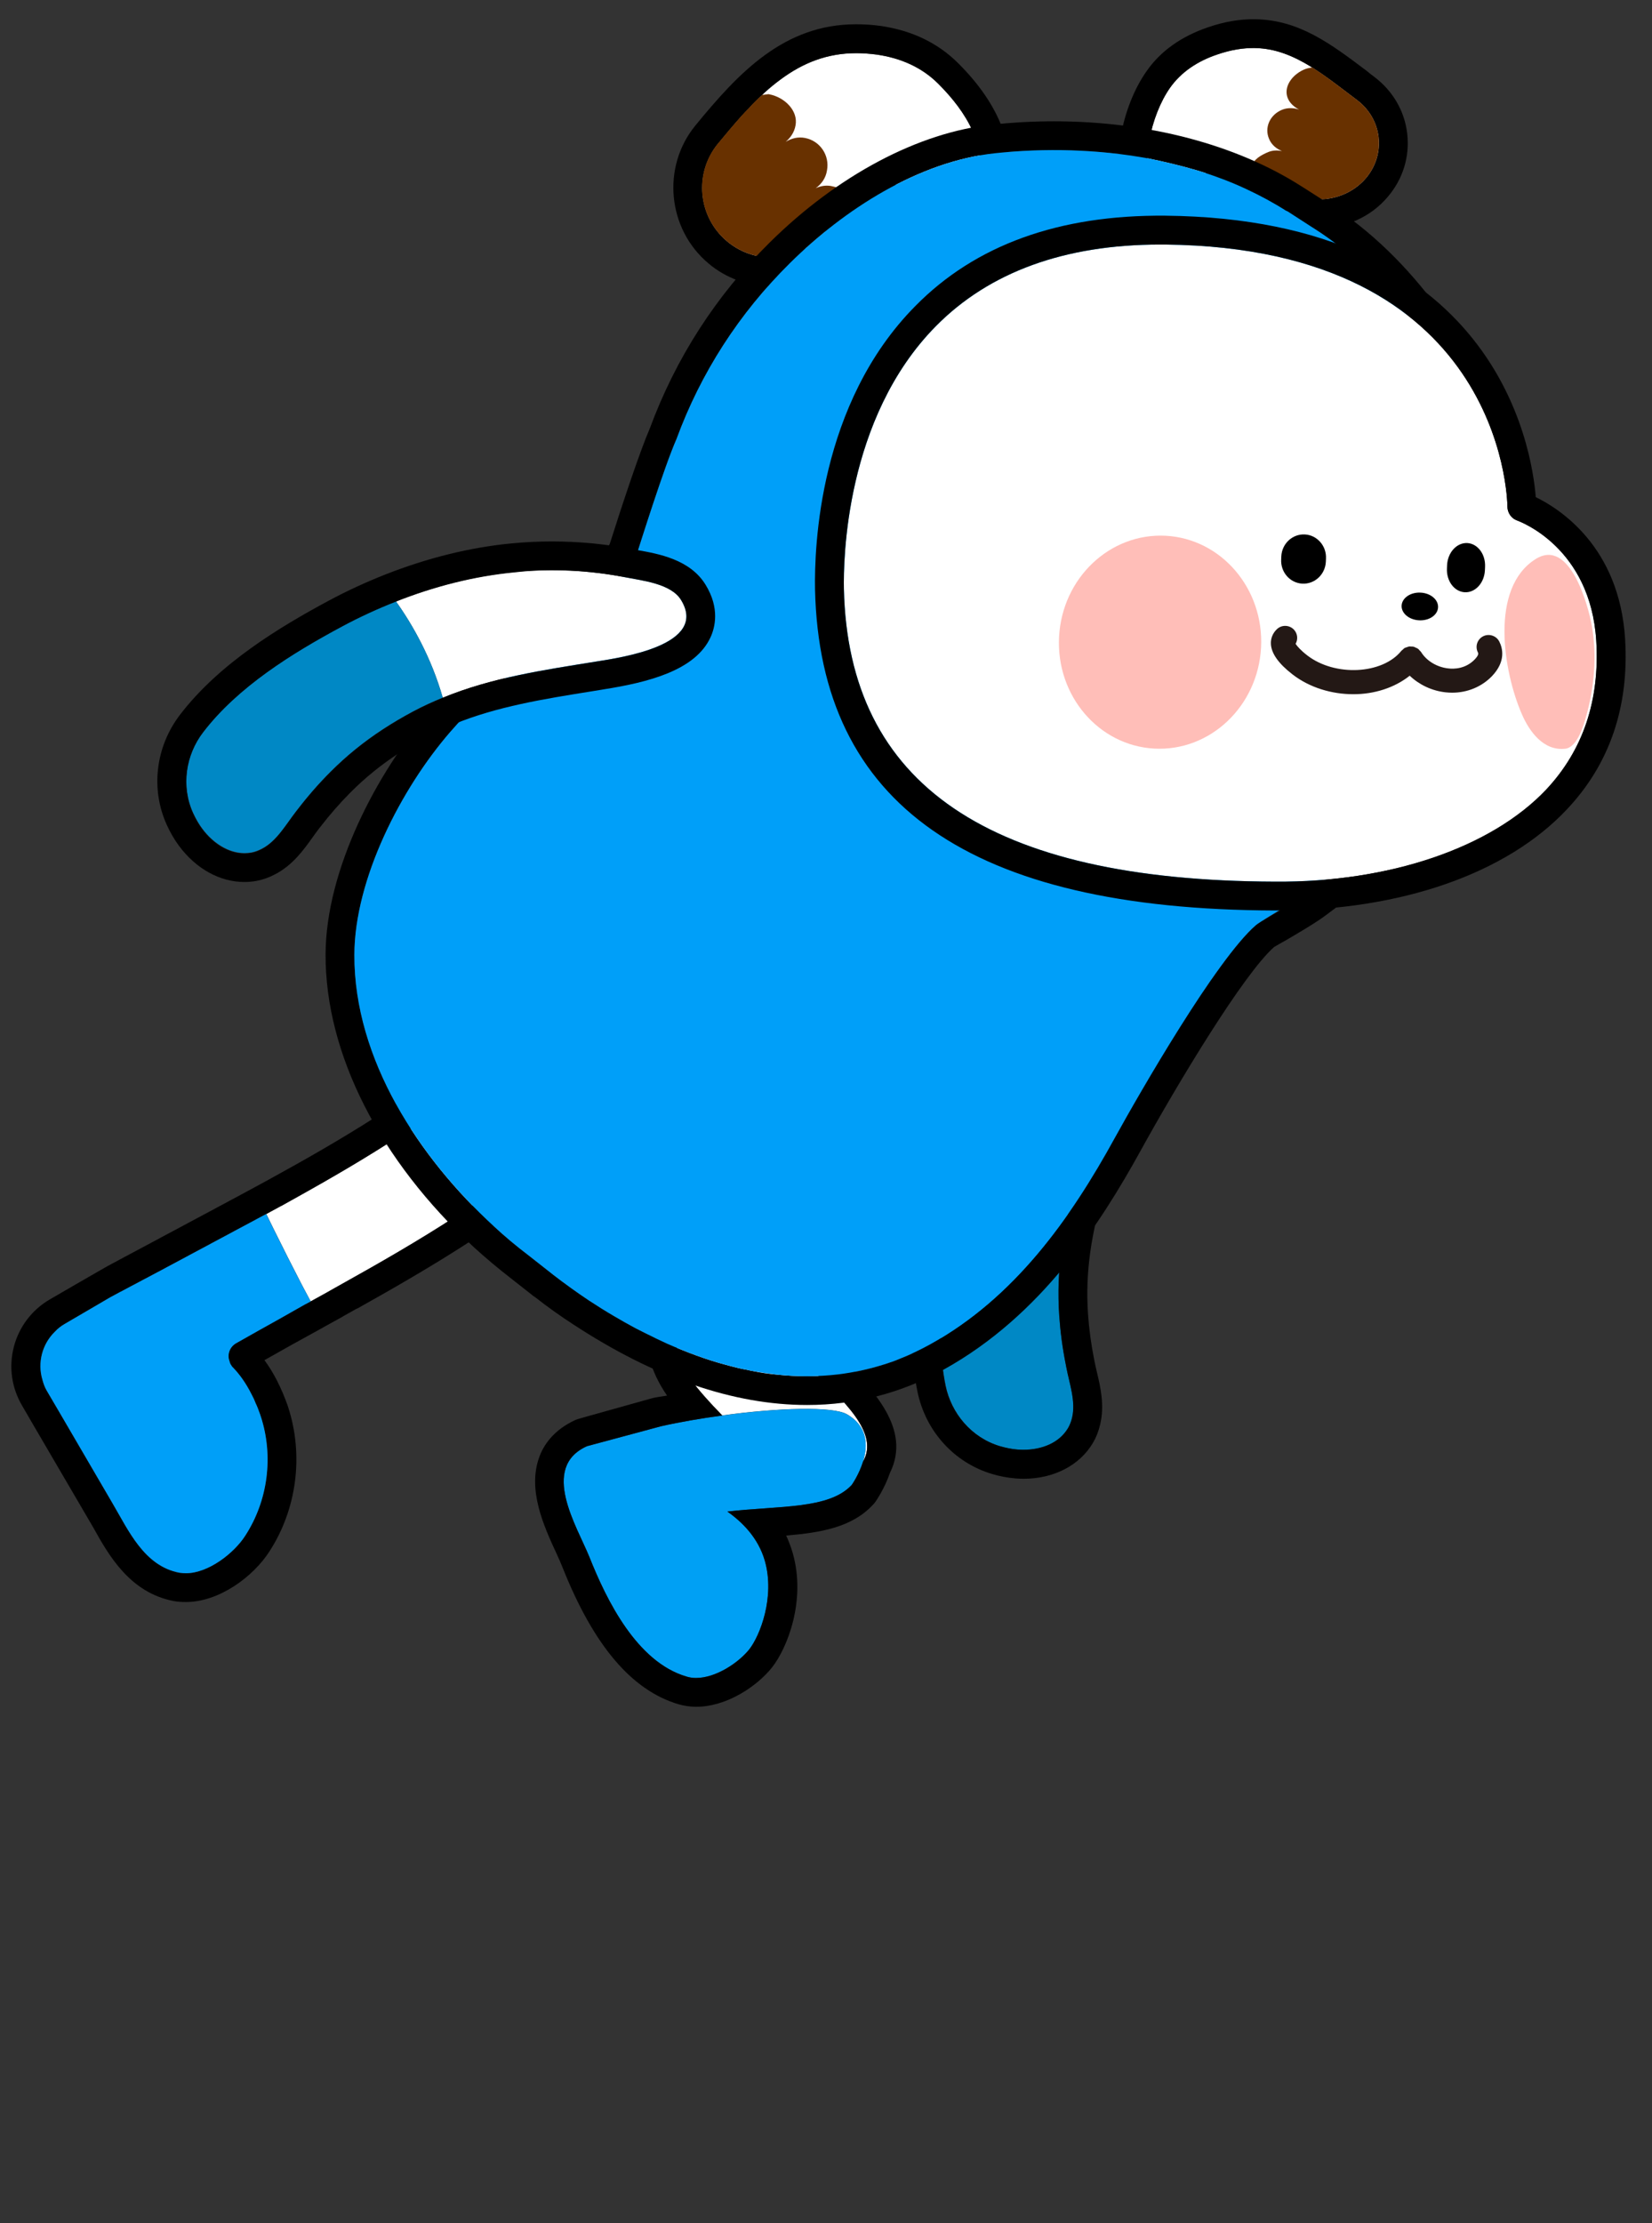 <?xml version="1.0" encoding="utf-8"?>
<!-- Generator: Adobe Illustrator 24.1.1, SVG Export Plug-In . SVG Version: 6.00 Build 0)  -->
<svg version="1.1" id="Layer_1" xmlns="http://www.w3.org/2000/svg" xmlns:xlink="http://www.w3.org/1999/xlink" x="0px" y="0px"
	 viewBox="0 0 226.71 305" style="enable-background:new 0 0 226.71 305;" xml:space="preserve">
<rect x="0" y="0" width="226.71" height="305" fill="#333333" stroke="none"/>
<g>
	<path style="fill:#FFFFFF;" d="M166.97,7.5c-2.6,0.89-4.86,2.36-6.4,4.54c-2.63,3.74-4.21,10.6-2.26,14.88
		c0.68,1.49,2.46,0.47,4.52,0.15c2.44-0.38,1.76-2.62,3.57-4.71c2.58-3.01,5.2,0.14,9.58,3.37c3.53,2.61,8.66,2.04,11.47-1.28
		c2.81-3.32,2.25-8.12-1.25-10.75C179.43,8.59,174.96,4.76,166.97,7.5z"/>
	<path d="M154.73,28.54c0.86,1.92,2.66,3.06,4.8,3.09c1.02,0.01,1.94-0.2,2.77-0.42c0.36-0.09,0.76-0.19,1.16-0.25
		c3.73-0.58,4.79-3.42,5.3-4.77c0.14-0.29,0.24-0.56,0.34-0.75c0.65,0.4,1.56,1.14,2.28,1.71c0.33,0.27,0.68,0.54,1.04,0.8
		c0.39,0.3,0.81,0.6,1.24,0.94c2.09,1.54,4.58,2.37,7.21,2.4c3.75,0.05,7.26-1.52,9.6-4.31c2.07-2.44,3-5.49,2.65-8.62
		c-0.35-3.1-1.96-5.88-4.54-7.83l-0.49-0.37l-0.49-0.4c-5.02-3.79-9.35-7.04-15.37-7.12c-2.11-0.03-4.25,0.34-6.53,1.13
		c-3.6,1.24-6.43,3.24-8.34,5.98C153.99,14.51,152.1,22.85,154.73,28.54z M160.58,12.03c1.54-2.18,3.8-3.64,6.38-4.52
		c1.92-0.67,3.6-0.94,5.21-0.92c2.86,0.04,5.35,1.09,7.93,2.67c1.93,1.21,3.88,2.75,6.1,4.43c3.52,2.61,4.05,7.43,1.27,10.75
		c-1.67,1.95-4.12,2.94-6.56,2.91c-1.74-0.02-3.48-0.54-4.91-1.65c-1.5-1.11-2.77-2.18-3.94-3.05l-0.03,0
		c-1.24-0.91-2.32-1.51-3.34-1.53c-0.79-0.01-1.55,0.34-2.29,1.22c-1.81,2.08-1.11,4.33-3.55,4.72c-1.25,0.18-2.41,0.63-3.27,0.61
		c-0.56-0.01-0.98-0.18-1.27-0.77C156.35,22.64,157.93,15.78,160.58,12.03z"/>
	<path style="fill:#683100;" d="M172.05,22.65c1.17,0.87,2.44,1.94,3.94,3.05c1.43,1.11,3.17,1.62,4.91,1.65
		c2.44,0.03,4.88-0.95,6.56-2.91c2.78-3.32,2.25-8.13-1.27-10.75c-2.22-1.68-4.17-3.22-6.1-4.43c-0.3,0.06-0.89,0.05-1.85,0.67
		c-0.03,0-0.03,0-0.03,0.03c-1.23,0.81-2.04,2.24-1.46,3.57c0.29,0.66,0.87,1.16,1.53,1.5c-0.75-0.24-1.58-0.28-2.34,0.03
		c-1.65,0.67-2.47,2.44-1.77,4.02c0.32,0.76,0.97,1.33,1.76,1.64c-0.62-0.11-1.25-0.12-1.88,0.14
		C173.09,21.25,171.83,21.99,172.05,22.65z"/>
</g>
<g>
	<polygon style="fill-rule:evenodd;clip-rule:evenodd;fill:#009FF8;" points="14.57,178.28 15.13,177.98 14.57,178.31 	"/>
	<polygon style="fill-rule:evenodd;clip-rule:evenodd;fill:#009FF8;" points="16.51,177.19 16.54,177.22 15.13,177.98 	"/>
	<path style="fill-rule:evenodd;clip-rule:evenodd;fill:#009FF8;" d="M42.64,178.54L41.81,179c-1.15,0.63-2.31,1.28-3.49,1.94
		c1.19-0.66,2.34-1.32,3.49-1.98L42.64,178.54z"/>
	<path style="fill:#FFFFFF;" d="M80.1,150.63c0,1.78-0.79,3.49-2.27,4.81c-9.62,8.5-20.46,14.89-30.87,20.69
		c-0.72,0.4-1.42,0.79-2.11,1.19l-2.21,1.22l-1.19-2.24c-1.28-2.47-2.7-5.27-3.85-7.61l-1.05-2.14l2.08-1.12
		c0.72-0.4,1.48-0.82,2.24-1.25c9.03-5.04,19.11-11.04,27.84-18.75c1.88-1.65,4.22-2.14,6.49-1.38c2.41,0.82,4.28,2.9,4.78,5.34
		C80.06,149.81,80.1,150.21,80.1,150.63z"/>
	<path d="M83.82,148.59c-0.76-3.79-3.66-7.05-7.38-8.3c-1.09-0.36-2.21-0.53-3.33-0.53c-2.54,0-5.04,0.96-7.02,2.7
		c-9.16,8.07-19.97,14.3-29.39,19.47c-2.64,1.45-9.98,5.37-16.51,8.86l-4.94,2.64c-0.26,0.1-8.37,4.81-8.37,4.81
		c-2.47,1.42-4.25,3.76-4.97,6.49c-0.72,2.77-0.33,5.63,1.12,8.1l1.55,2.67L12,208.19c0.26,0.43,0.53,0.89,0.79,1.35
		c2.11,3.79,5.01,8.96,11.07,10.11c0.53,0.1,1.09,0.13,1.65,0.13c4.58,0,9.26-3.49,11.47-6.95c3.76-5.8,4.71-13.18,2.57-19.77
		l-0.1-0.3c-0.86-2.4-1.91-4.48-3.16-6.16c2.5-1.42,4.97-2.8,7.45-4.15l0.82-0.46l2.21-1.22l0.23-0.13l0.16-0.1l1.71-0.96
		c0.07-0.03,0.16-0.07,0.23-0.1c9.82-5.5,21.12-12.09,31.33-21.09C83.29,155.87,84.58,152.21,83.82,148.59z M77.82,155.44
		c-9.62,8.47-20.46,14.89-30.87,20.69l-1.71,0.96c-0.13,0.07-0.26,0.16-0.4,0.23l-2.21,1.22l-0.82,0.43
		c-1.15,0.66-2.31,1.32-3.49,1.98c-1.88,1.05-3.79,2.11-5.7,3.2c-0.07,0.03-0.16,0.1-0.23,0.13c-0.92,0.53-1.25,1.61-0.89,2.5
		c0.03,0.2,0.13,0.4,0.26,0.56c0.03,0.1,0.1,0.16,0.2,0.26c0.86,0.89,1.75,2.08,2.57,3.72c0.2,0.36,0.4,0.79,0.56,1.22
		c0.23,0.46,0.4,0.96,0.59,1.48c0,0.03,0.1,0.3,0.1,0.3c1.78,5.44,0.99,11.56-2.14,16.37c-1.52,2.37-5.04,5.14-8.14,5.14
		c-0.3,0-0.59-0.03-0.89-0.07c-4.84-0.92-6.98-5.8-9.19-9.55L8.01,193.5l-1.55-2.64c-0.3-0.49-0.49-1.02-0.63-1.55
		c-0.72-2.37-0.03-4.94,1.71-6.62c0.4-0.43,0.82-0.76,1.32-1.05l5.7-3.33l0.56-0.33l1.42-0.76l5.53-2.93
		c5.47-2.93,11.14-5.96,14.46-7.74c0.82-0.46,1.48-0.82,1.98-1.09l0.1-0.03c9.59-5.3,20.62-11.66,30.08-20
		c1.28-1.12,2.83-1.71,4.41-1.71c0.69,0,1.38,0.1,2.08,0.33c2.41,0.82,4.28,2.9,4.78,5.34C80.43,151.62,79.63,153.83,77.82,155.44z"
		/>
	<path style="fill:#009FF8;" d="M42.64,178.54l-0.82,0.43c-1.15,0.66-2.31,1.32-3.49,1.98c-1.88,1.05-3.79,2.11-5.7,3.2
		c-0.07,0.03-0.16,0.1-0.23,0.13c-0.92,0.53-1.25,1.61-0.89,2.5c0.03,0.2,0.13,0.4,0.26,0.56c0.03,0.1,0.1,0.16,0.2,0.26
		c0.86,0.89,1.75,2.08,2.57,3.72c0.2,0.36,0.4,0.79,0.56,1.22c0.23,0.46,0.4,0.96,0.59,1.48c0,0.03,0.1,0.3,0.1,0.3
		c1.78,5.44,0.99,11.56-2.14,16.37c-1.52,2.37-5.04,5.14-8.14,5.14c-0.3,0-0.59-0.03-0.89-0.07c-4.84-0.92-6.98-5.8-9.19-9.55
		L8.01,193.5l-1.55-2.64c-0.3-0.49-0.49-1.02-0.63-1.55c-0.72-2.37-0.03-4.94,1.71-6.62c0.4-0.43,0.82-0.76,1.32-1.05l5.7-3.33
		l0.56-0.33l1.42-0.76l5.53-2.93c5.47-2.93,11.14-5.96,14.46-7.74l1.05,2.14c1.15,2.34,2.57,5.14,3.85,7.61L42.64,178.54z"/>
</g>
<g>
	<path style="fill:#FFFFFF;" d="M147.84,162.19c2.35-6.9,6.18-12.83,10.18-19.23c1.77-2.83,8.38-13.01,1.23-14.22
		c-2.59-0.44-5.45,2.23-7.32,3.68c-4.07,3.16-7.62,6.87-10.57,10.98c-3.3,4.61-5.83,9.66-7.7,14.93
		C137.57,158.71,142.71,159.77,147.84,162.19z"/>
	<path style="fill:#0088C5;" d="M146.34,187.58c-0.02-0.09-0.04-0.18-0.05-0.27c-0.48-2.38-0.77-4.62-0.92-6.81
		c-0.21-3.13-0.1-6.15,0.34-9.29c0.22-1.55,0.52-3.13,0.9-4.77c0.34-1.47,0.77-2.87,1.24-4.24c-5.14-2.42-10.27-3.48-14.18-3.86
		c-0.91,2.55-1.67,5.15-2.28,7.78c-1.73,7.51-3.18,16.25-1.61,23.97c0.77,3.76,3.51,7.14,7.48,8.32c0.83,0.25,1.65,0.4,2.4,0.46
		c2.73,0.22,5.57-0.65,6.93-2.95c0.27-0.46,0.43-0.93,0.55-1.41C147.67,192.27,146.77,189.84,146.34,187.58z"/>
	<path d="M158.67,128.69c0.19,0,0.39,0.02,0.58,0.05c7.15,1.21,0.54,11.39-1.23,14.22c-4,6.4-7.83,12.33-10.18,19.23
		c-0.47,1.38-0.9,2.78-1.24,4.24c-0.38,1.64-0.68,3.22-0.9,4.77c-0.44,3.15-0.55,6.17-0.34,9.29c0.15,2.19,0.44,4.43,0.92,6.81
		c0.02,0.09,0.04,0.18,0.05,0.27c0.43,2.26,1.33,4.69,0.79,6.93c-0.12,0.48-0.28,0.95-0.55,1.41c-1.22,2.07-3.65,2.98-6.11,2.98
		c-0.28,0-0.55-0.01-0.83-0.03c-0.75-0.06-1.57-0.22-2.4-0.46c-3.97-1.18-6.71-4.56-7.48-8.32c-1.57-7.73-0.12-16.46,1.61-23.97
		c0.61-2.64,1.37-5.23,2.28-7.78c1.88-5.28,4.4-10.32,7.7-14.93c2.95-4.11,6.49-7.83,10.57-10.98
		C153.66,131.08,156.24,128.69,158.67,128.69 M158.67,124.74c-3.49,0-6.36,2.31-8.46,4l-0.7,0.56c-4.32,3.35-8.14,7.32-11.36,11.81
		c-3.37,4.7-6.13,10.05-8.21,15.91c-0.97,2.73-1.78,5.49-2.41,8.22c-1.69,7.36-3.41,16.92-1.63,25.65
		c1.11,5.44,5.03,9.77,10.23,11.32c1.07,0.32,2.17,0.53,3.2,0.61c0.38,0.03,0.77,0.05,1.15,0.05c4.13,0,7.69-1.84,9.51-4.93
		c0.44-0.74,0.76-1.55,0.98-2.49c0.64-2.64,0.05-5.15-0.43-7.17c-0.11-0.49-0.23-0.97-0.32-1.44l-0.06-0.3
		c-0.43-2.15-0.71-4.21-0.85-6.3c-0.19-2.84-0.09-5.61,0.31-8.47c0.2-1.43,0.47-2.88,0.83-4.43c0.27-1.15,0.63-2.38,1.13-3.86
		c2.07-6.09,5.5-11.56,9.13-17.36l0.66-1.05l0.16-0.25c3.26-5.2,6.32-11.14,4.26-15.74c-0.59-1.31-2.13-3.59-5.88-4.23
		C159.5,124.77,159.09,124.74,158.67,124.74L158.67,124.74z"/>
</g>
<g>
	<path style="fill:#FFFFFF;" d="M118.44,200.51c0.66-2.14,0.69-4.81-2.21-6.49c-1.94-1.12-9.49-0.89-17.13,0.16
		c-1.71-1.78-3.33-3.59-4.32-4.97c-2.31-3.36-3.59-7.58,2.17-10.05c7.35-1.91,8.73,2.77,14.63,8.83
		C115.55,192.11,120.75,196.49,118.44,200.51z"/>
	<path style="fill-rule:evenodd;clip-rule:evenodd;fill:#00A0F4;" d="M118.44,200.51c-0.56,1.81-1.55,3.2-1.55,3.2
		c-3.1,3.36-9.88,2.83-17.07,3.66c2.11,1.48,4.25,3.66,5.14,6.75c1.42,4.97-0.66,10.28-2.14,12.16c-1.52,1.88-4.61,3.92-7.31,3.92
		c-0.46,0-0.92-0.07-1.32-0.2c-6.79-2.01-10.94-10.44-13.31-16.41c-1.68-4.15-6.82-12.26-0.33-15.19l10.15-2.73
		c2.6-0.59,5.53-1.09,8.43-1.48c7.64-1.05,15.16-1.28,17.1-0.16C119.14,195.7,119.1,198.37,118.44,200.51z"/>
	<path d="M115.78,186.61c-0.46-0.46-0.92-0.89-1.35-1.35c-1.22-1.25-2.24-2.47-3.23-3.62c-2.97-3.53-5.8-6.85-11.2-6.85
		c-1.25,0-2.57,0.16-4.02,0.56c-0.2,0.03-0.4,0.1-0.56,0.2c-3.33,1.42-5.4,3.53-6.19,6.26c-0.86,2.93-0.07,6.16,2.31,9.65
		c-0.33,0.07-1.61,0.23-1.94,0.33c-10.38,2.9-10.38,2.9-10.61,3c-3.1,1.42-4.41,3.53-4.97,5.07c-1.68,4.51,0.63,9.55,2.34,13.24
		c0.33,0.72,0.63,1.38,0.86,1.98c4.25,10.67,9.46,16.8,15.85,18.71c0.79,0.23,1.61,0.36,2.47,0.36c4.18,0,8.34-2.8,10.41-5.4
		c2.08-2.64,4.71-9.19,2.83-15.72c-0.23-0.79-0.53-1.58-0.89-2.37c4.74-0.4,9.06-1.12,11.93-4.25c0.13-0.13,0.23-0.26,0.33-0.4
		c0.13-0.2,1.25-1.81,1.98-3.95C125.13,196.03,119.73,190.6,115.78,186.61z M118.44,200.51c-0.56,1.81-1.55,3.2-1.55,3.2
		c-3.1,3.36-9.88,2.83-17.07,3.66c2.11,1.48,4.25,3.66,5.14,6.75c1.42,4.97-0.66,10.28-2.14,12.16c-1.52,1.88-4.61,3.92-7.31,3.92
		c-0.46,0-0.92-0.07-1.32-0.2c-6.79-2.01-10.94-10.44-13.31-16.41c-1.68-4.15-6.82-12.26-0.33-15.19l10.15-2.73
		c2.6-0.59,5.53-1.09,8.43-1.48c-1.75-1.78-3.39-3.59-4.35-4.97c-2.31-3.36-3.59-7.58,2.17-10.05c1.15-0.3,2.14-0.43,3-0.43
		c4.91,0,6.62,4.12,11.63,9.26C115.55,192.08,120.72,196.49,118.44,200.51z"/>
</g>
<g>
	<g>
		<path style="fill:#FFFFFF;" d="M134.42,25.77c-0.43,1.98-3.69,3.69-6.09,3.79h-0.26c-2.27,0-2.47-1.52-4.15-3.29
			c-0.23-0.26-0.53-0.49-0.82-0.76c-0.2-0.16-0.4-0.33-0.59-0.46c-0.59-0.36-1.15-0.53-1.71-0.53c-1.38,0-2.6,1.12-4.02,2.77
			c0,0.03-0.03,0.03-0.03,0.07c-0.16,0.16-0.3,0.33-0.43,0.53c-0.56,0.69-1.15,1.45-1.78,2.27c-0.53,0.66-1.05,1.28-1.42,1.75
			c-3.36,4.05-9.32,4.58-13.34,1.22c-4.02-3.36-4.58-9.32-1.28-13.38c1.09-1.32,2.14-2.57,3.2-3.76c0.36-0.4,0.72-0.79,1.09-1.15
			c0.59-0.66,1.19-1.25,1.78-1.78c0.13-0.16,0.26-0.26,0.36-0.36c0.72-0.66,1.45-1.25,2.21-1.81c3.03-2.24,6.33-3.59,10.38-3.59
			c0.92,0,1.84,0.07,2.83,0.2c3.16,0.46,6.09,1.68,8.4,3.99C132.64,15.36,135.54,20.1,134.42,25.77z"/>
		<path d="M123.09,25.47c-0.2-0.16-0.4-0.3-0.59-0.43c0.2,0.13,0.4,0.3,0.59,0.46c0.3,0.26,0.59,0.49,0.82,0.76
			C123.68,26,123.42,25.73,123.09,25.47z M114.52,30.15c0.82-0.99,1.68-2.04,2.04-2.5c0.07-0.1,0.1-0.16,0.16-0.26
			c-0.16,0.16-0.3,0.33-0.43,0.49C115.74,28.57,115.15,29.33,114.52,30.15z"/>
		<path d="M131.49,8.67c-2.77-2.77-6.33-4.48-10.61-5.11c-1.15-0.16-2.27-0.23-3.39-0.23c-9.88,0-16.08,6.59-22.07,13.9
			c-4.65,5.7-3.82,14.2,1.81,18.91c2.41,2.04,5.47,3.13,8.6,3.13c3.99,0,7.74-1.75,10.31-4.84c0.76-0.92,1.45-1.81,2.11-2.67
			c0.82-1.02,1.84-2.37,2.57-3.03c0.43,0.4,0.76,0.82,1.09,1.32c0.96,1.28,2.54,3.46,6.16,3.46h0.43c3.43-0.16,8.9-2.47,9.79-6.95
			C139.53,20.4,137.22,14.37,131.49,8.67z M134.42,25.77c-0.43,1.98-3.69,3.69-6.09,3.79h-0.26c-2.27,0-2.47-1.52-4.15-3.29
			c-0.23-0.26-0.53-0.49-0.82-0.76c-0.2-0.16-0.4-0.33-0.59-0.46c-0.59-0.36-1.15-0.53-1.71-0.53c-1.38,0-2.6,1.12-4.02,2.77
			c0,0.03-0.03,0.03-0.03,0.07v0.03c-0.07,0.1-0.1,0.16-0.16,0.26c-0.36,0.46-1.22,1.52-2.04,2.5c-0.53,0.66-1.05,1.28-1.42,1.75
			c-3.36,4.05-9.32,4.58-13.34,1.22c-4.02-3.36-4.58-9.32-1.28-13.38c1.09-1.32,2.14-2.57,3.2-3.76c0.36-0.4,0.72-0.79,1.09-1.15
			c0.59-0.66,1.19-1.25,1.78-1.78c0.13-0.16,0.26-0.26,0.36-0.36c0.72-0.66,1.45-1.25,2.21-1.81c3.03-2.24,6.33-3.59,10.38-3.59
			c0.92,0,1.84,0.07,2.83,0.2c3.16,0.46,6.09,1.68,8.4,3.99C132.64,15.36,135.54,20.1,134.42,25.77z"/>
	</g>
	<path style="fill:#683100;" d="M116.76,27.28c0,0.03-0.03,0.03-0.03,0.07v0.03c-0.07,0.1-0.1,0.16-0.16,0.26
		c-0.36,0.46-1.22,1.52-2.04,2.5c-0.53,0.66-1.05,1.28-1.42,1.75c-3.36,4.05-9.32,4.58-13.34,1.22c-4.02-3.36-4.58-9.32-1.28-13.38
		c1.09-1.32,2.14-2.57,3.2-3.76c0.36-0.4,0.72-0.79,1.09-1.15c0.59-0.66,1.19-1.25,1.78-1.78c0.3-0.03,0.89-0.16,1.02-0.1
		c2.08,0.4,3.99,2.24,3.59,4.28c-0.16,0.92-0.69,1.68-1.35,2.24c0.79-0.49,1.71-0.72,2.67-0.53c2.04,0.4,3.39,2.37,3,4.45
		c-0.16,1.05-0.76,1.88-1.55,2.44c0.66-0.3,1.38-0.43,2.11-0.3C115.28,25.77,116.96,26.39,116.76,27.28z"/>
</g>
<g>
	<path d="M208.09,63.03c-5.21-15.19-14.53-27.94-25.6-34.99l-3.66-2.34l-0.26-0.16c-8.93-5.7-20.99-8.9-33.93-8.9
		c-2.83,0-5.7,0.16-8.5,0.46c-10.08,1.05-21.18,6.95-30.48,16.14c-7.38,7.28-12.91,15.88-16.47,25.5c-1.38,3.2-3.76,10.35-5.5,15.85
		c-0.23,0.43-0.43,0.79-0.66,1.15c-0.86,1.32-2.31,2.5-3.82,3.72c-0.76,0.63-1.52,1.25-2.24,1.91c-1.91,1.71-3.95,3.39-5.9,5.04
		c-4.18,3.49-8.53,7.08-12.26,11.4c-7.02,8.1-14.1,21.48-14.13,33.14c-0.03,13.61,7.41,28.23,20.39,40.19
		c1.52,1.38,3.23,2.83,4.94,4.15l3.23,2.54l0.2,0.13c1.68,1.32,3.43,2.57,5.21,3.72c11.2,7.35,22.01,11.07,32.12,11.07
		c6.66,0,12.98-1.65,18.78-4.88c13.34-7.41,21.42-19.93,26.98-30.01c5.07-9.19,14.1-24.22,18.32-27.94c0.33-0.2,0.96-0.56,1.68-0.96
		c1.78-1.05,4.02-2.34,5.5-3.46c2.11-1.61,4.05-2.97,5.96-4.28c6.75-4.65,12.59-8.7,16.51-18.98c0.4-0.99,0.72-2.01,1.09-3.06
		l0.2-0.53c0.16-0.4,0.33-0.79,0.49-1.22C210.69,85.17,211.35,72.62,208.09,63.03z M202.56,96.14c-0.23,0.59-0.46,1.12-0.69,1.71
		c-0.33,1.02-0.69,2.04-1.05,3c-4.48,11.76-11.3,14-21.18,21.51l-0.1,0.1c-1.75,1.28-5.11,3.13-6.52,3.99
		c-0.36,0.23-0.59,0.4-0.66,0.46c-5.4,4.65-15.95,23-19.31,29.09c-6.19,11.3-13.87,22.04-25.4,28.43c-1.38,0.79-2.77,1.45-4.18,1.98
		c-0.69,0.3-1.38,0.53-2.11,0.76c-2.11,0.69-4.22,1.15-6.33,1.38c-2.8,0.33-5.63,0.33-8.43,0.03c-1.12-0.1-2.21-0.26-3.29-0.49
		c-0.23-0.03-0.49-0.1-0.76-0.16c-0.99-0.16-1.98-0.43-2.93-0.69c-2.73-0.72-5.44-1.75-8.07-2.9c-1.02-0.46-2.04-0.96-3.06-1.48
		c-0.43-0.2-0.82-0.43-1.25-0.63c-0.99-0.53-1.98-1.09-2.93-1.65c-1.19-0.69-2.34-1.42-3.49-2.17c-1.68-1.12-3.33-2.31-4.91-3.53
		c-0.07-0.07-0.13-0.1-0.2-0.16l-3.23-2.54c-1.61-1.22-3.23-2.57-4.71-3.95C57.53,158.84,48.6,145.36,48.63,131
		c0.03-10.41,6.42-22.83,13.18-30.61c5.24-6.06,11.86-10.74,17.79-16.08c2.34-2.11,5.07-3.79,6.75-6.42
		c0.36-0.56,0.66-1.15,0.99-1.71c0.46-1.42,3.82-12.16,5.5-15.95c3.33-9.06,8.57-17.23,15.58-24.15
		c7.38-7.31,17.63-13.94,28.14-15.06c6.82-0.72,14.07-0.56,21.05,0.72c1.09,0.23,2.17,0.46,3.23,0.72c2.21,0.53,4.38,1.15,6.49,1.94
		c1.28,0.46,2.54,0.99,3.79,1.58c1.84,0.86,3.66,1.84,5.37,2.93c0,0,0.1,0.03,0.23,0.1l3.62,2.34c11.4,7.25,19.64,20.13,23.98,32.95
		C207.76,74.26,206.05,86.36,202.56,96.14z"/>
	<path style="fill:#009FF9;" d="M202.56,96.14c-0.23,0.59-0.46,1.12-0.69,1.71c-0.33,1.02-0.69,2.04-1.05,3
		c-4.48,11.76-11.3,14-21.18,21.51l-0.1,0.1c-2.67,1.61-5.34,3.23-6.52,3.99c-0.36,0.23-0.59,0.4-0.66,0.46
		c-5.4,4.65-15.95,23-19.31,29.09c-6.19,11.3-13.87,22.04-25.4,28.43c-1.38,0.76-2.77,1.42-4.18,1.98c-0.69,0.3-1.38,0.53-2.11,0.76
		c-2.11,0.66-4.22,1.12-6.33,1.38c-2.8,0.33-5.63,0.33-8.43,0.03c-1.09-0.13-2.21-0.3-3.29-0.49c-0.23-0.03-0.49-0.1-0.76-0.16
		c-0.99-0.16-1.94-0.43-2.93-0.69c-2.73-0.72-5.44-1.75-8.07-2.9c-1.02-0.46-2.04-0.96-3.06-1.48c-0.43-0.2-0.82-0.43-1.25-0.63
		c-0.99-0.53-1.98-1.09-2.93-1.65c-1.19-0.69-2.34-1.42-3.49-2.17c-1.68-1.12-3.33-2.31-4.91-3.53c-0.07-0.07-0.13-0.1-0.2-0.16
		l-3.23-2.54c-1.61-1.22-3.23-2.57-4.71-3.95C57.53,158.84,48.6,145.36,48.63,131c0.03-10.41,6.42-22.83,13.18-30.61
		c5.24-6.06,11.86-10.74,17.79-16.08c2.34-2.11,5.07-3.79,6.75-6.42c0.36-0.56,0.66-1.15,0.99-1.71c0.46-1.42,3.82-12.16,5.5-15.95
		c3.33-9.06,8.57-17.23,15.58-24.15c7.38-7.31,17.63-13.94,28.14-15.06c6.82-0.72,14.07-0.56,21.05,0.72
		c1.09,0.23,2.17,0.46,3.23,0.72c2.21,0.53,4.38,1.15,6.49,1.94c1.28,0.46,2.54,0.99,3.79,1.58c1.84,0.86,3.66,1.84,5.37,2.93
		c0,0,0.1,0.03,0.23,0.1l3.62,2.34c11.4,7.25,19.64,20.13,23.98,32.95C207.76,74.26,206.05,86.36,202.56,96.14z"/>
</g>
<path style="fill:#009FF8;" d="M165.94,31.19c0,0-0.1-0.02-0.24-0.05L165.94,31.19z"/>
<g>
	<g>
		<path style="fill-rule:evenodd;clip-rule:evenodd;fill:#FFFFFF;" d="M212.18,108.33c-7.51,7.94-21.48,12.75-37.23,12.62
			c-39.21-0.13-58.55-13.28-59.14-40.19c-0.07-3.79,0.13-23.36,12.62-36.01c7.35-7.45,17.72-11.2,30.77-11.2h0.69
			c46.03,0.46,46.98,34.56,46.98,36.01c0.03,0.82,0.56,1.58,1.32,1.84c0.43,0.16,10.08,3.72,10.87,16.51
			C219.56,96.07,217.25,102.93,212.18,108.33z"/>
		<path d="M223.02,87.67c-0.79-12.72-9.03-17.89-12.26-19.47c-0.56-6.95-5.57-38.15-50.84-38.61c-14.6-0.13-26.06,4.02-34.3,12.39
			c-13.28,13.41-13.87,33.14-13.77,38.88c0.66,29.49,21.28,43.92,63.09,44.05h0.26c17.03,0,31.53-5.04,39.83-13.87
			C220.91,104.81,223.58,96.96,223.02,87.67z M174.95,120.95c-39.21-0.13-58.55-13.28-59.14-40.19
			c-0.07-3.79,0.13-23.36,12.62-36.01c7.35-7.45,17.72-11.2,30.77-11.2h0.69c46.03,0.46,46.98,34.56,46.98,36.01
			c0.03,0.82,0.56,1.58,1.32,1.84c0.43,0.16,10.08,3.72,10.87,16.51c0.49,8.17-1.81,15.02-6.89,20.43
			C204.67,116.27,190.7,121.08,174.95,120.95z"/>
	</g>
	<path style="fill-rule:evenodd;clip-rule:evenodd;fill:#FFBEB8;" d="M173.06,88.83c-0.43,8.06-6.98,14.27-14.64,13.87
		c-7.65-0.41-13.51-7.27-13.08-15.34c0.43-8.06,6.98-14.26,14.63-13.86C167.62,73.91,173.48,80.78,173.06,88.83"/>
	<path style="fill-rule:evenodd;clip-rule:evenodd;fill:#FFBEB8;" d="M218.47,85.94c-0.48-2.79-3.01-12.2-7.72-9.25
		c-6.36,3.97-4.44,15.47-1.89,21.31c1,2.3,2.92,5.04,5.93,4.72c1.7-0.18,2.56-3.3,2.86-4.37C218.79,94.34,219.17,90.06,218.47,85.94
		z"/>
</g>
<g>
	<path style="fill:#FFFFFF;" d="M60.76,95.72c6.74-2.77,13.73-3.79,21.18-4.99c3.3-0.53,15.31-2.25,11.52-8.43
		c-1.38-2.24-5.27-2.64-7.59-3.1c-5.06-0.99-10.19-1.21-15.22-0.73C65,79.02,59.54,80.44,54.33,82.5
		C56.62,85.69,59.21,90.26,60.76,95.72z"/>
	<path style="fill:#0088C5;" d="M40.65,111.29c0.06-0.07,0.11-0.15,0.17-0.22c1.48-1.92,2.97-3.62,4.52-5.17
		c2.22-2.22,4.56-4.12,7.22-5.86c1.31-0.86,2.7-1.67,4.19-2.47c1.33-0.71,2.67-1.31,4.01-1.86c-1.56-5.46-4.14-10.02-6.43-13.22
		c-2.52,0.99-4.98,2.13-7.36,3.4c-6.79,3.64-14.33,8.29-19.11,14.56c-2.33,3.05-3.07,7.34-1.34,11.1c0.36,0.78,0.78,1.51,1.23,2.11
		c1.63,2.2,4.16,3.77,6.78,3.28c0.52-0.1,0.98-0.29,1.42-0.52C37.99,115.38,39.24,113.09,40.65,111.29z"/>
	<path d="M75.76,78.23c3.37,0,6.75,0.32,10.11,0.98c2.32,0.46,6.21,0.86,7.59,3.1c3.8,6.18-8.22,7.9-11.52,8.43
		c-7.46,1.2-14.44,2.22-21.18,4.99c-1.34,0.55-2.68,1.15-4.01,1.86c-1.49,0.79-2.87,1.61-4.19,2.47c-2.66,1.74-5.01,3.64-7.22,5.86
		c-1.55,1.55-3.04,3.24-4.52,5.17c-0.06,0.07-0.11,0.15-0.17,0.22c-1.41,1.81-2.66,4.09-4.7,5.16c-0.44,0.23-0.9,0.42-1.42,0.52
		c-0.33,0.06-0.65,0.09-0.98,0.09c-2.27,0-4.38-1.44-5.81-3.37c-0.45-0.6-0.87-1.33-1.23-2.11c-1.72-3.76-0.99-8.05,1.34-11.1
		c4.78-6.27,12.32-10.92,19.11-14.56c2.38-1.28,4.85-2.41,7.36-3.4c5.21-2.06,10.67-3.48,16.31-4.02
		C72.34,78.31,74.05,78.23,75.76,78.23 M75.76,74.28c-1.83,0-3.68,0.09-5.5,0.26c-5.75,0.55-11.6,2-17.39,4.28
		c-2.69,1.06-5.31,2.27-7.78,3.6c-6.65,3.57-14.98,8.57-20.39,15.64c-3.37,4.41-4.05,10.22-1.79,15.15
		c0.46,1.01,1.03,1.99,1.64,2.81c2.34,3.16,5.61,4.98,8.99,4.98c0.57,0,1.14-0.05,1.7-0.16c0.84-0.16,1.67-0.45,2.52-0.9
		c2.41-1.25,3.91-3.35,5.12-5.04c0.29-0.41,0.58-0.81,0.87-1.19l0.19-0.24c1.34-1.74,2.71-3.3,4.19-4.79
		c2.01-2.01,4.17-3.76,6.59-5.34c1.21-0.79,2.48-1.54,3.89-2.29c1.04-0.56,2.2-1.09,3.65-1.69c5.95-2.44,12.33-3.46,19.08-4.54
		l1.23-0.2l0.29-0.05c6.06-0.96,12.55-2.57,14.65-7.15c0.6-1.3,1.31-3.97-0.69-7.21c-2.13-3.47-6.45-4.23-9.31-4.74l-0.88-0.16
		C83.07,74.63,79.41,74.28,75.76,74.28L75.76,74.28z"/>
</g>
<g>
	<path style="fill-rule:evenodd;clip-rule:evenodd;" d="M197.35,83.33c-0.06,1.05-1.21,1.84-2.6,1.77c-1.39-0.07-2.46-0.98-2.4-2.03
		c0.06-1.04,1.22-1.84,2.6-1.77C196.35,81.37,197.41,82.29,197.35,83.33"/>
	<path style="fill-rule:evenodd;clip-rule:evenodd;" d="M201.01,81.25L201.01,81.25c-1.44-0.08-2.53-1.55-2.44-3.29l0.02-0.44
		c0.09-1.74,1.33-3.09,2.77-3.02c1.44,0.08,2.53,1.55,2.44,3.29l-0.02,0.44C203.7,79.98,202.45,81.33,201.01,81.25"/>
	<path style="fill-rule:evenodd;clip-rule:evenodd;" d="M178.72,80.07L178.72,80.07c-1.69-0.09-2.99-1.57-2.9-3.32l0.02-0.44
		c0.09-1.74,1.54-3.08,3.23-2.99s2.99,1.58,2.9,3.32l-0.02,0.44C181.86,78.82,180.41,80.16,178.72,80.07"/>
	<path style="fill:#231815;" d="M205.75,88.01c-0.41-0.81-1.42-1.12-2.21-0.72c-0.81,0.41-1.14,1.4-0.72,2.22
		c0.05,0.11,0.16,0.33-0.44,0.96c-1.24,1.28-2.8,1.33-3.63,1.23c-1.55-0.17-2.98-1.03-3.73-2.25c-0.06-0.09-0.14-0.15-0.21-0.22
		c-0.06-0.06-0.1-0.14-0.17-0.2c-0.01-0.01-0.03-0.01-0.04-0.02c-0.1-0.08-0.22-0.12-0.34-0.17c-0.08-0.04-0.15-0.09-0.24-0.11
		c-0.12-0.03-0.24-0.03-0.36-0.03c-0.09,0-0.17-0.02-0.26-0.01c-0.11,0.01-0.22,0.06-0.33,0.1c-0.1,0.03-0.19,0.05-0.28,0.1
		c-0.02,0.01-0.03,0.01-0.05,0.02c-0.09,0.06-0.15,0.14-0.23,0.21c-0.06,0.06-0.14,0.09-0.19,0.16c-2.61,3.25-9.14,3.57-12.94,0.62
		c-0.89-0.69-1.38-1.26-1.58-1.57c0.35-0.61,0.28-1.41-0.23-1.95c-0.63-0.66-1.67-0.69-2.33-0.07c-0.57,0.54-0.87,1.26-0.83,2.04
		c0.06,1.29,1.05,2.69,2.95,4.16c2.37,1.84,5.41,2.73,8.37,2.73c2.89,0,5.66-0.89,7.73-2.54c1.3,1.24,3.03,2.07,4.92,2.28
		c0.3,0.03,0.61,0.05,0.91,0.05c2.08,0,4.03-0.8,5.45-2.26C206.69,90.73,206.21,88.91,205.75,88.01z"/>
</g>
</svg>
